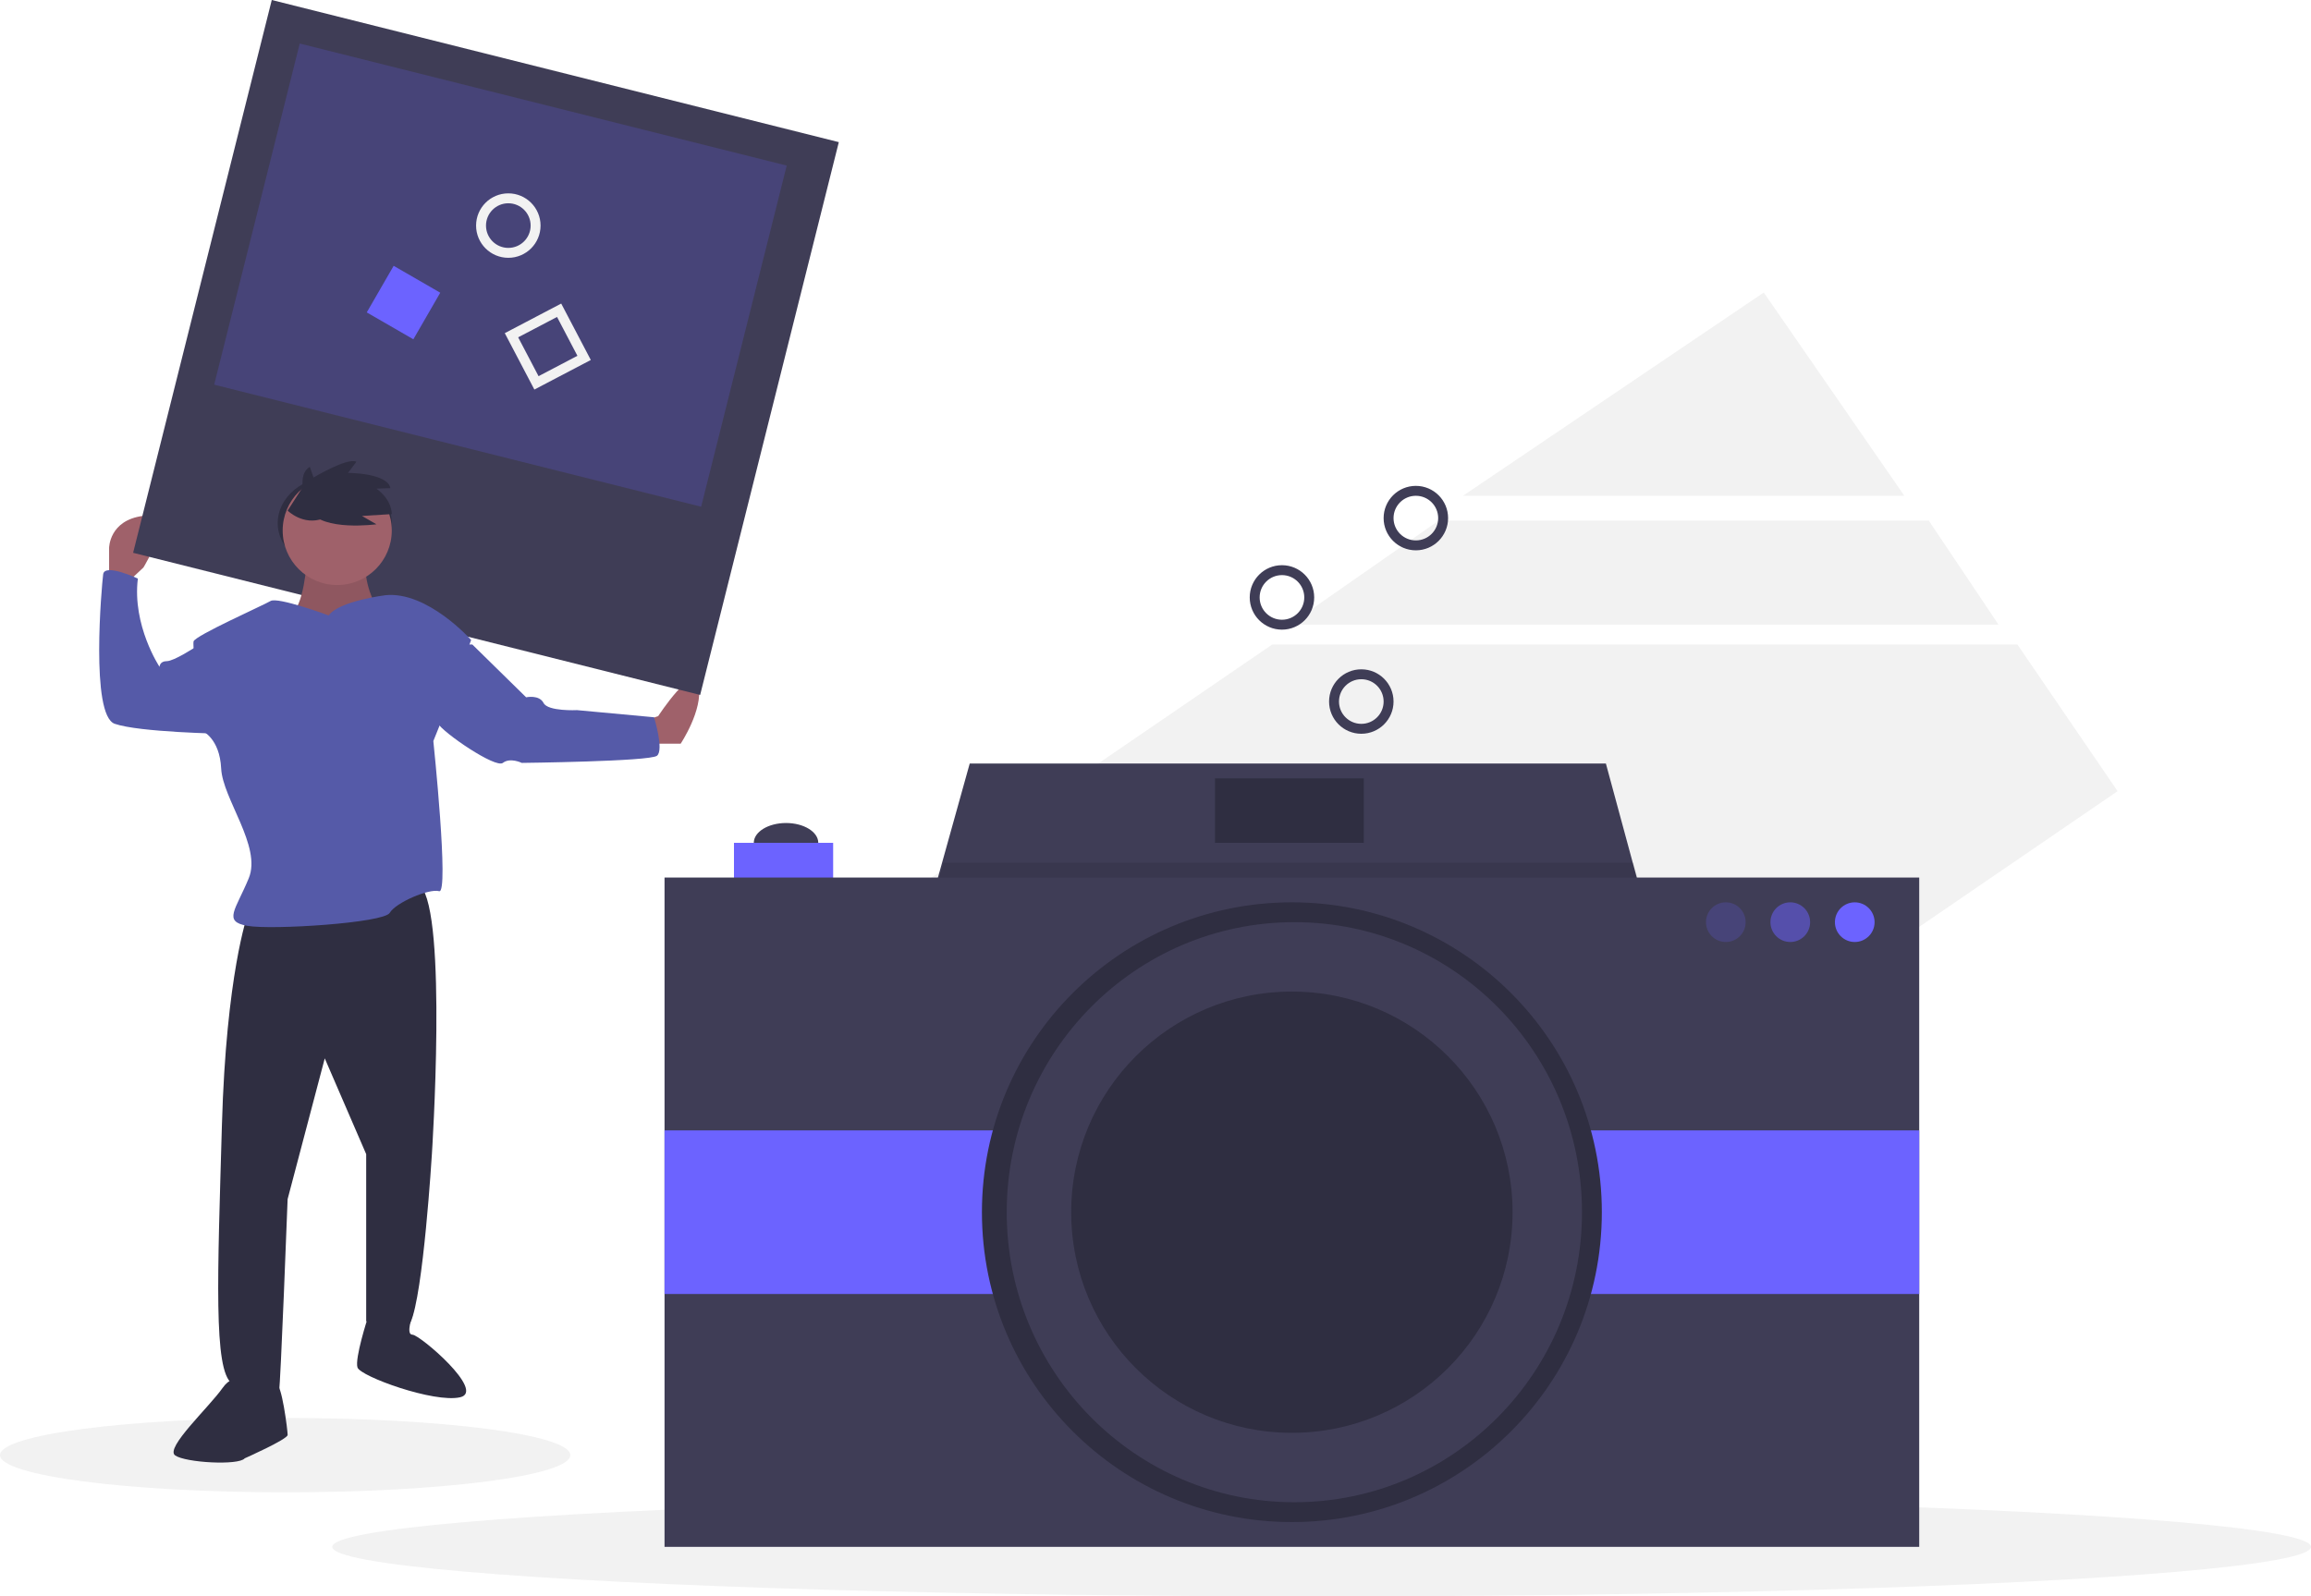 <?xml version="1.0" encoding="UTF-8"?>
<svg width="466px" height="322px" viewBox="0 0 466 322" version="1.1" xmlns="http://www.w3.org/2000/svg" xmlns:xlink="http://www.w3.org/1999/xlink">
    <!-- Generator: Sketch 59.1 (86144) - https://sketch.com -->
    <title>undraw_camera_mg5h</title>
    <desc>Created with Sketch.</desc>
    <g id="Page-1" stroke="none" stroke-width="1" fill="none" fill-rule="evenodd">
        <g id="Photos-Copy" transform="translate(-487, -243)">
            <g id="undraw_camera_mg5h" transform="translate(487, 242)">
                <polygon id="Path" fill="#F2F2F2" fill-rule="nonzero" points="355.659 60 295 101 384 101"></polygon>
                <polygon id="Path" fill="#F2F2F2" fill-rule="nonzero" points="388.927 106 290.122 106 260 127 403 127"></polygon>
                <polygon id="Path" fill="#F2F2F2" fill-rule="nonzero" points="256.533 131 161 196.356 229.05 296 427 160.577 406.801 131"></polygon>
                <ellipse id="Oval" fill="#F2F2F2" fill-rule="nonzero" cx="266.5" cy="313" rx="199.5" ry="10"></ellipse>
                <ellipse id="Oval" fill="#F2F2F2" fill-rule="nonzero" cx="57.5" cy="294.5" rx="57.5" ry="7.5"></ellipse>
                <ellipse id="Oval" fill="#3F3D56" fill-rule="nonzero" cx="158.5" cy="171" rx="6.5" ry="4"></ellipse>
                <polygon id="Path" fill="#3F3D56" fill-rule="nonzero" points="336 200 183 200 186.762 186.5 190.016 174.822 195.541 155 323.817 155 329.185 174.822 332.858 188.393"></polygon>
                <polygon id="Path" fill="#000000" fill-rule="nonzero" opacity="0.1" points="333 188 187 188 187 186.187 190.251 175 329.329 175"></polygon>
                <rect id="Rectangle" fill="#6C63FF" fill-rule="nonzero" x="148" y="171" width="20" height="15"></rect>
                <rect id="Rectangle" fill="#3F3D56" fill-rule="nonzero" x="134" y="178" width="253" height="135"></rect>
                <rect id="Rectangle" fill="#6C63FF" fill-rule="nonzero" x="134" y="229" width="253" height="33"></rect>
                <circle id="Oval" fill="#2F2E41" fill-rule="nonzero" cx="260.5" cy="245.5" r="62.5"></circle>
                <ellipse id="Oval" fill="#3F3D56" fill-rule="nonzero" cx="261" cy="245.5" rx="58" ry="58.5"></ellipse>
                <circle id="Oval" fill="#2F2E41" fill-rule="nonzero" cx="260.5" cy="245.5" r="44.5"></circle>
                <circle id="Oval" fill="#6C63FF" fill-rule="nonzero" opacity="0.2" cx="348" cy="187" r="4"></circle>
                <circle id="Oval" fill="#6C63FF" fill-rule="nonzero" opacity="0.5" cx="361" cy="187" r="4"></circle>
                <circle id="Oval" fill="#6C63FF" fill-rule="nonzero" cx="374" cy="187" r="4"></circle>
                <rect id="Rectangle" fill="#2F2E41" fill-rule="nonzero" x="245" y="158" width="30" height="13"></rect>
                <path d="M26.214,118 L28.923,115.465 C28.923,115.465 35.846,104.2 28.923,105.045 C22,105.89 22,111.523 22,111.523 L22,118 L26.214,118 Z" id="Path" fill="#9F616A" fill-rule="nonzero"></path>
                <path d="M130,146.368 L132.72,145.442 C132.72,145.442 139.973,134.325 140.88,139.266 C141.787,144.207 137.253,151 137.253,151 L130,151 L130,146.368 Z" id="Path" fill="#9F616A" fill-rule="nonzero"></path>
                <polygon id="Rectangle" fill="#3F3D56" fill-rule="nonzero" transform="translate(97.992, 71.084) rotate(14.076) translate(-97.992, -71.084) " points="39.053 13.609 156.932 13.608 156.931 128.559 39.052 128.56"></polygon>
                <polygon id="Rectangle" fill="#6C63FF" fill-rule="nonzero" opacity="0.2" transform="translate(100.913, 56.493) rotate(14.076) translate(-100.913, -56.493) " points="50.296 21.024 151.531 21.023 151.53 91.962 50.295 91.963"></polygon>
                <ellipse id="Oval" fill="#2F2E41" fill-rule="nonzero" cx="67.5" cy="106.5" rx="11.5" ry="9.5"></ellipse>
                <path d="M49.933,185.493 C49.933,185.493 45.612,197.494 44.748,227.936 C43.884,258.377 43.02,277.403 46.764,280.037 C50.509,282.672 55.981,282.086 56.269,281.501 C56.557,280.915 57.997,242.864 57.997,242.864 L65.486,214.471 L73.839,233.79 L73.839,267.451 C73.839,267.451 80.175,273.305 82.767,267.744 C85.36,262.182 87.088,233.79 87.088,233.79 C87.088,233.79 90.256,185.493 84.784,179.639 C79.311,173.785 49.933,185.493 49.933,185.493 Z" id="Path" fill="#2F2E41" fill-rule="nonzero"></path>
                <path d="M50.836,280.085 C50.836,280.085 47.552,277.132 44.865,280.971 C42.179,284.809 33.223,293.078 35.313,294.554 C37.403,296.031 48.149,296.621 49.343,295.145 C49.343,295.145 58,291.306 58,290.42 C58,289.534 56.806,279.789 55.612,280.085 C54.418,280.38 51.134,282.742 50.836,280.085 Z" id="Path" fill="#2F2E41" fill-rule="nonzero"></path>
                <path d="M77.625,266 L83.276,266 C83.276,266 81.707,270.207 83.165,270.207 C84.623,270.207 98.037,281.625 92.788,282.827 C87.539,284.029 72.668,278.621 72.085,276.818 C71.501,275.015 74.126,266.901 74.126,266.901 L77.625,268.704 L77.625,266 Z" id="Path" fill="#2F2E41" fill-rule="nonzero"></path>
                <path d="M61.897,113.853 C61.897,113.853 61.321,123.98 58.443,124.873 C55.565,125.767 67.653,135 67.653,135 L76,123.682 C76,123.682 72.834,118.023 73.985,113.853 C75.137,109.683 61.897,113.853 61.897,113.853 Z" id="Path" fill="#9F616A" fill-rule="nonzero"></path>
                <path d="M61.897,113.853 C61.897,113.853 61.321,123.98 58.443,124.873 C55.565,125.767 67.653,135 67.653,135 L76,123.682 C76,123.682 72.834,118.023 73.985,113.853 C75.137,109.683 61.897,113.853 61.897,113.853 Z" id="Path" fill="#000000" fill-rule="nonzero" opacity="0.1"></path>
                <path d="M66.282,125.132 C66.282,125.132 56.025,121.346 54.56,122.219 C53.095,123.093 39.322,129.208 39.029,130.373 C38.736,131.538 40.787,148.428 40.787,148.428 C40.787,148.428 44.303,149.884 44.596,156 C44.89,162.115 52.802,171.725 50.164,178.131 C47.527,184.538 44.89,186.868 49.871,187.741 C54.853,188.615 77.417,187.159 78.59,185.12 C79.762,183.082 86.502,180.17 88.553,180.752 C90.604,181.335 87.381,150.467 87.381,150.467 L89.139,146.099 L95,130.082 C95,130.082 86.209,120.181 77.71,121.055 C77.71,121.055 68.333,122.219 66.282,125.132 Z" id="Path" fill="#555AA8" fill-rule="nonzero"></path>
                <path d="M43.834,132.344 L39.461,131.483 C39.461,131.483 35.087,134.354 33.63,134.354 C32.172,134.354 32.172,135.503 32.172,135.503 C32.172,135.503 26.633,127.175 27.799,117.699 C27.799,117.699 21.093,114.54 20.802,116.837 C20.51,119.135 18.178,145.267 23.134,146.99 C28.09,148.713 45,149 45,149 L43.834,132.344 Z" id="Path" fill="#555AA8" fill-rule="nonzero"></path>
                <path d="M91.142,131 L95.246,131 L106.091,141.644 C106.091,141.644 108.729,141.068 109.609,142.794 C110.488,144.52 116.35,144.233 116.35,144.233 L131.886,145.671 C131.886,145.671 133.938,152.287 132.472,153.438 C131.007,154.588 105.212,154.876 105.212,154.876 C105.212,154.876 102.867,153.725 101.401,154.876 C99.936,156.027 89.383,148.835 88.211,146.822 C87.038,144.808 91.142,131 91.142,131 Z" id="Path" fill="#555AA8" fill-rule="nonzero"></path>
                <circle id="Oval" fill="#9F616A" fill-rule="nonzero" cx="68" cy="108" r="11"></circle>
                <path d="M61.631,101.611 C61.631,101.611 59.753,96.754 62.476,95.166 L63.227,97.314 C63.227,97.314 70.081,93.204 71.865,94.138 L70.175,96.38 C70.175,96.38 78.155,96.38 78.718,99.462 L75.902,99.556 C75.902,99.556 78.906,101.517 79,104.693 L72.991,105.067 L75.902,106.748 C75.902,106.748 65.011,108.243 62.382,103.946 L61.631,101.611 Z" id="Path" fill="#2F2E41" fill-rule="nonzero"></path>
                <path d="M58,103.989 C58,103.989 61.137,107.115 65.196,105.572 C69.255,104.029 65.196,98.372 65.196,98.372 L62.49,97 L58,103.989 Z" id="Path" fill="#2F2E41" fill-rule="nonzero"></path>
                <polygon id="Rectangle" stroke="#F2F2F2" stroke-width="2" transform="translate(110.459, 70.902) rotate(-27.672) translate(-110.459, -70.902) " points="105.035 65.477 115.884 65.477 115.884 76.326 105.035 76.326"></polygon>
                <polygon id="Rectangle" fill="#6C63FF" fill-rule="nonzero" transform="translate(81.365, 62.026) rotate(30) translate(-81.365, -62.026) " points="75.941 56.601 86.789 56.601 86.789 67.45 75.941 67.45"></polygon>
                <circle id="Oval" stroke="#3F3D56" stroke-width="2" cx="274.5" cy="142.5" r="5.5"></circle>
                <circle id="Oval" stroke="#3F3D56" stroke-width="2" cx="258.5" cy="121.5" r="5.5"></circle>
                <circle id="Oval" stroke="#3F3D56" stroke-width="2" cx="285.5" cy="105.5" r="5.5"></circle>
                <circle id="Oval" stroke="#F2F2F2" stroke-width="2" cx="102.5" cy="46.5" r="5.5"></circle>
            </g>
        </g>
    </g>
</svg>